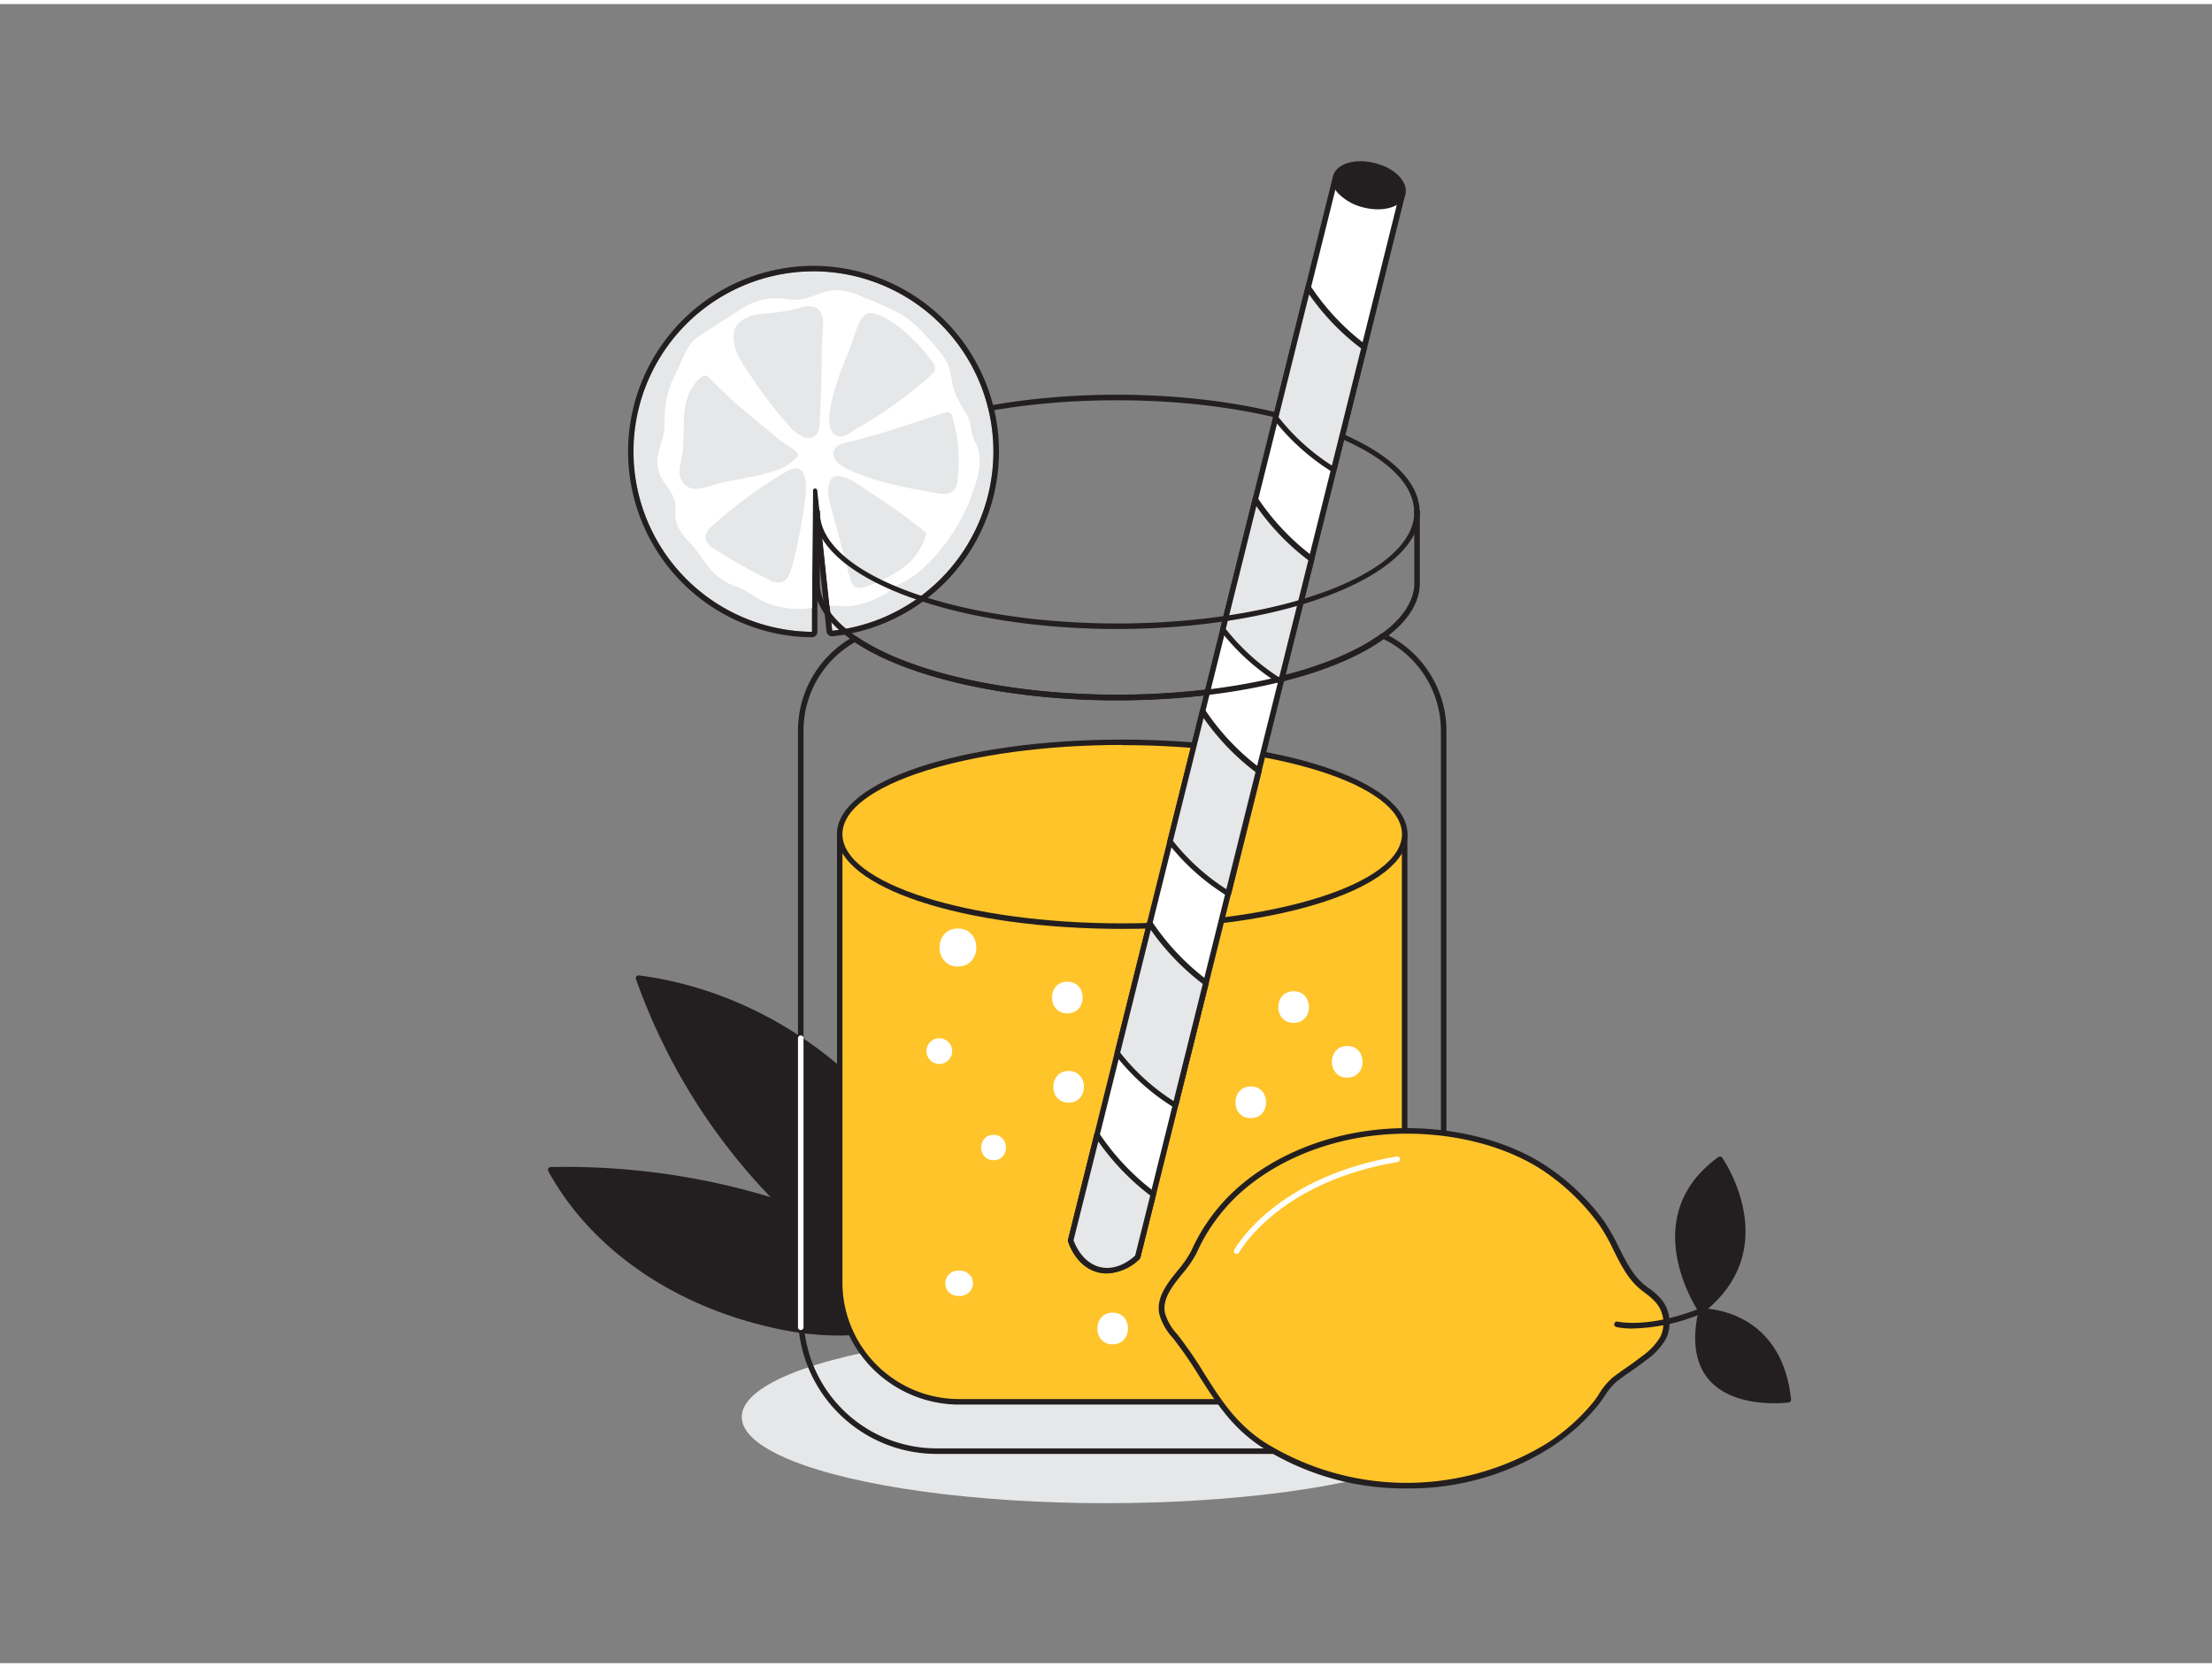 <svg
    id="_540_lemonade_flatline"
    data-name="#540_lemonade_flatline"
    xmlns="http://www.w3.org/2000/svg"
    viewBox="0 0 400 300"
    width="406"
    height="306"
    class="illustration styles_illustrationTablet__1DWOa"
><rect x="0" y="0" width="400" height="300" fill="#808080" stroke="none"/><ellipse cx="200" cy="255.49" rx="65.87" ry="15.59" fill="#e6e7e8" /><path
        d="M159.78,224.48a127.11,127.11,0,0,0-60.19-13.67c8.15,14.88,24,24.49,40.59,28.13,7.31,1.6,15.94,2.22,22.93-1C172.27,233.74,166.16,227.72,159.78,224.48Z"
        fill="#231f20"
    /><path
        d="M151.3,240.76a52.6,52.6,0,0,1-11.23-1.33c-18.33-4-33.24-14.37-40.92-28.39a.5.5,0,0,1,0-.49.5.5,0,0,1,.42-.25A127.78,127.78,0,0,1,160,224h0c2,1,8.34,4.58,8.26,8.88-.05,2.15-1.71,4-5,5.49A28.61,28.61,0,0,1,151.3,240.76Zm-50.87-29.47c7.65,13.39,22.13,23.27,39.86,27.16,9.21,2,16.82,1.7,22.61-1,2.86-1.31,4.33-2.86,4.37-4.6,0-3-4-6-7.72-8h0A126.42,126.42,0,0,0,100.43,211.29Z"
        fill="#231f20"
    /><path
        d="M172.42,223.27c-8.09-24.69-31.15-43.79-56.91-47.14a109.27,109.27,0,0,0,30.16,45c7.11,6.34,16.4,12,25.64,9.74a2.37,2.37,0,0,0,1.35-.71,2.42,2.42,0,0,0,.29-1.72,30.78,30.78,0,0,0-3.75-12"
        fill="#231f20"
    /><path
        d="M167,231.89c-6.66,0-13.92-3.48-21.66-10.38A109.58,109.58,0,0,1,115,176.3a.51.51,0,0,1,.09-.48.47.47,0,0,1,.45-.18c26.1,3.39,49.14,22.47,57.33,47.48a.5.5,0,0,1-.27.61,30.7,30.7,0,0,1,.81,4.66,2.85,2.85,0,0,1-.38,2.07,2.73,2.73,0,0,1-1.63.89A18.22,18.22,0,0,1,167,231.89Zm-50.75-55.15a108.49,108.49,0,0,0,29.76,44c9.23,8.24,17.7,11.48,25.18,9.62a1.94,1.94,0,0,0,1.08-.53,2.05,2.05,0,0,0,.18-1.37,30.37,30.37,0,0,0-3.69-11.8.5.5,0,0,1,.2-.68l0,0C159.26,195.3,139,180,116.25,176.74Z"
        fill="#231f20"
    /><path
        d="M256.21,92.31a.51.51,0,0,1-.5-.5c0-11.12-24.11-20.17-53.75-20.17s-53.75,9-53.75,20.17a.5.5,0,0,1-.5.5.51.51,0,0,1-.5-.5c0-11.67,24.56-21.17,54.75-21.17s54.75,9.5,54.75,21.17A.5.5,0,0,1,256.21,92.31Z"
        fill="#231f20"
    /><path
        d="M236.51,262.17H169.36a25.09,25.09,0,0,1-25.06-25.06V131.37a19.39,19.39,0,0,1,10.07-17,.49.49,0,0,1,.52,0c9.51,6.47,27.54,10.5,47.07,10.5,20.23,0,38.57-4.24,47.87-11.07a.55.55,0,0,1,.51,0,19.47,19.47,0,0,1,11.22,17.59V237.11A25.08,25.08,0,0,1,236.51,262.17ZM154.58,115.4a18.39,18.39,0,0,0-9.28,16V237.11a24.08,24.08,0,0,0,24.06,24.06h67.15a24.08,24.08,0,0,0,24.05-24.06V131.37a18.44,18.44,0,0,0-10.38-16.55c-9.53,6.84-28,11.08-48.22,11.08C182.42,125.9,164.31,121.88,154.58,115.4Z"
        fill="#231f20"
    /><path
        d="M151.84,150.26v80.9a21.59,21.59,0,0,0,21.58,21.59h59A21.59,21.59,0,0,0,254,231.16v-80.9Z"
          fill="#ffc42a"
    /><path
        d="M232.44,253.25h-59a22.11,22.11,0,0,1-22.08-22.09v-80.9a.5.5,0,0,1,.5-.5H254a.5.5,0,0,1,.5.5v80.9A22.11,22.11,0,0,1,232.44,253.25Zm-80.1-102.49v80.4a21.1,21.1,0,0,0,21.08,21.09h59a21.1,21.1,0,0,0,21.08-21.09v-80.4Z"
        fill="#231f20"
    /><ellipse
        cx="202.93"
        cy="150.1"
        rx="51.09"
        ry="16.63"
          fill="#ffc42a"
    /><path
        d="M202.93,167.23c-28.93,0-51.59-7.53-51.59-17.13S174,133,202.93,133s51.59,7.52,51.59,17.13S231.86,167.23,202.93,167.23Zm0-33.26c-27.9,0-50.59,7.23-50.59,16.13s22.69,16.13,50.59,16.13,50.59-7.24,50.59-16.13S230.83,134,202.93,134Z"
        fill="#231f20"
    /><path
        d="M114.85,76a32.74,32.74,0,0,0,27.3,37.13,31.61,31.61,0,0,0,4.66.38l0-4.33.23-28.26L150,108.78h0l.48,4.53A32.59,32.59,0,1,0,114.85,76Z"
        fill="#e6e7e8"
    /><path
        d="M147.11,48.32a32.16,32.16,0,0,1,4.87.38,32.59,32.59,0,0,1-1.48,64.62l-.48-4.53h0l-2.94-27.87-.23,28.26,0,4.33a31.61,31.61,0,0,1-4.66-.38,32.59,32.59,0,0,1,5-64.8m0-1A33.59,33.59,0,0,0,142,114.11a33.27,33.27,0,0,0,4.81.39h0a1,1,0,0,0,1-1l0-4.33.09-10.6L149,108.89a.59.59,0,0,0,0,.13l.46,4.4a1,1,0,0,0,1,.9h.1a33.58,33.58,0,0,0,1.53-66.6,32.55,32.55,0,0,0-5-.39Z"
        fill="#231f20"
    /><path
        d="M120.08,77.31c-.46,2.69-1.93,4.82-.78,7.71.75,1.86,2.53,3.28,2.81,5.27.09.7,0,1.41,0,2.12.14,3.1,2.5,4.53,4.12,6.79s3,4.46,5.8,5.69c.79.36,1.63.6,2.41,1,.93.46,1.75,1.11,2.63,1.63a15.2,15.2,0,0,0,9.4,1.71l.36,0L147,87.93a.4.4,0,0,1,.79,0L150,108.78h0l.5,0c1.09,0,2.18.16,3.27.08a15.47,15.47,0,0,0,5.66-1.89,4.14,4.14,0,0,0,2.09-1.67c3.35-1.08,6-3.6,8.28-6.31a33.2,33.2,0,0,0,5.68-9.56c.93-2.46,1.85-5.15,1.64-7.82-.11-1.38-.82-2.25-1.21-3.48-.42-1.39-.36-2.67-1.12-4a27.37,27.37,0,0,1-2.08-3.74c-.62-1.65-.61-3.48-1.27-5.1a7.6,7.6,0,0,0-.81-1.48,16.45,16.45,0,0,0-1.14-1.5c-1.95-2.31-4.31-5.05-7-6.47-2.09-1.1-4.26-2-6.46-2.88a12,12,0,0,0-4.76-1.23c-2,0-3.76,1-5.66,1.52s-3.26-.05-5.07-.07a11.36,11.36,0,0,0-5.3,1.25,22.35,22.35,0,0,0-2,1.2L127,59.66a9.45,9.45,0,0,0-1.7,1.3c-1.35,1.43-2.21,4-3.06,5.77A18.22,18.22,0,0,0,120.18,74,21.51,21.51,0,0,1,120.08,77.31Z"
        fill="#fff"
    /><path
        d="M167.53,95.67a11.19,11.19,0,0,1-4.21,6.24,23,23,0,0,1-6.84,3.42,2.32,2.32,0,0,1-1.73.11,2.42,2.42,0,0,1-1.06-1.72l-3.46-12.89a9.54,9.54,0,0,1-.47-3.07c.34-5.17,5.7-.63,7.86.73A95.73,95.73,0,0,1,167.53,95.67Z"
        fill="#e6e7e8"
    /><path
        d="M163.16,58.85a31.9,31.9,0,0,1,5.5,5.93,1.88,1.88,0,0,1,.47,1,1.83,1.83,0,0,1-.81,1.34,76,76,0,0,1-13.4,9.62c-1.1.62-2.07,1.77-3.47,1.35-4.1-1.25,1.42-13.82,2.46-16.43.55-1.37,1.37-5.17,2.92-5.69C158.57,55.36,161.92,57.86,163.16,58.85Z"
        fill="#e6e7e8"
    /><path
        d="M166.22,75.41c1.61-.55,3.22-1.13,4.87-1.57a1.17,1.17,0,0,1,.49,0c.39.08.57.52.67.9a28.64,28.64,0,0,1,.92,11.24,3.33,3.33,0,0,1-.67,1.93c-.79.85-2.16.71-3.3.51-5.36-1-10.78-1.94-15.71-4.23-1.18-.54-3-1.58-2.75-3.16s2.63-1.83,3.92-2.15C158.56,77.86,162.41,76.71,166.22,75.41Z"
        fill="#e6e7e8"
    /><path
        d="M148,77.19a1.9,1.9,0,0,1-.63.9,2.27,2.27,0,0,1-2.26.13,7.52,7.52,0,0,1-2.53-2.07,74.4,74.4,0,0,1-6.26-8.1c-1.68-2.52-4-5.28-3.63-8.48C133,57,135.87,56.14,138,56a35,35,0,0,0,6.67-1.08,4,4,0,0,1,2.83-.08c1.19.62,1.41,2.13,1.33,3.34-.1,1.71-.25,3.38-.24,5.14q0,6.18-.37,12.35A6,6,0,0,1,148,77.19Z"
        fill="#e6e7e8"
    /><path
        d="M144.19,81.78a1.23,1.23,0,0,1-.22.29,8.9,8.9,0,0,1-3,2c-4,1.58-8.43,1.78-12.54,3.07-2,.64-4.4,1.14-5.35-1.45-.45-1.22,0-2.56.21-3.84.5-2.65.19-5.4.48-8.08a9.47,9.47,0,0,1,2.5-5.86c1.31-1.23,1.66-.69,2.78.46a81.12,81.12,0,0,0,6.43,5.89l5.13,4.27c1,.85,2.2,1.38,3.21,2.29.25.22.51.51.44.83A.49.49,0,0,1,144.19,81.78Z"
        fill="#e6e7e8"
    /><path
        d="M143.23,101.72c-.3,1.16-.79,2.5-1.95,2.82a3.48,3.48,0,0,1-2.42-.53q-4.89-2.45-9.52-5.36c-.83-.53-1.73-1.21-1.77-2.18a3,3,0,0,1,1.3-2.16,78.9,78.9,0,0,1,13.25-9.72c4.09-2.39,3.77,2.69,3.42,5.36A96,96,0,0,1,143.23,101.72Z"
        fill="#e6e7e8"
    /><path
        d="M253.65,34.27,205.72,226.58s-3.13,3.23-7,2.27-5.11-5.29-5.11-5.29l47.93-192.3Z"
        fill="#fff"
    /><path
        d="M200.2,229.53a6.91,6.91,0,0,1-1.6-.19c-4.09-1-5.41-5.45-5.47-5.64a.57.57,0,0,1,0-.26l47.92-192.3a.51.51,0,0,1,.61-.37l12.11,3a.44.44,0,0,1,.3.23.5.5,0,0,1,.06.38L206.21,226.7a.5.5,0,0,1-.13.22A9,9,0,0,1,200.2,229.53Zm-6.07-6c.24.68,1.54,4,4.72,4.83s5.89-1.56,6.42-2.05L253,34.64,241.9,31.86Z"
        fill="#231f20"
    /><ellipse
        cx="247.59"
        cy="32.77"
        rx="3.64"
        ry="6.24"
        transform="translate(155.93 265.09) rotate(-76.01)"
        fill="#231f20"
    /><path
        d="M249.18,37.11a11,11,0,0,1-2.59-.33,9.4,9.4,0,0,1-4.25-2.23,3.59,3.59,0,0,1-1.29-3.41c.56-2.26,3.88-3.3,7.54-2.39s6.1,3.39,5.54,5.65h0C253.71,36.1,251.71,37.11,249.18,37.11ZM246,29.43c-2.06,0-3.71.73-4,1.95a2.68,2.68,0,0,0,1,2.46,8.44,8.44,0,0,0,3.8,2c3,.76,5.92,0,6.34-1.65h0c.41-1.66-1.8-3.69-4.82-4.44A9.51,9.51,0,0,0,246,29.43Zm7.62,4.85h0Z"
        fill="#231f20"
    /><path
        d="M246.73,62,241.2,84.2a40.36,40.36,0,0,1-10.51-9.43l5.86-23.5A43.93,43.93,0,0,0,246.73,62Z"
        fill="#e6e7e8"
    /><path
        d="M241.2,84.7a.5.5,0,0,1-.26-.08,40.71,40.71,0,0,1-10.65-9.55.48.48,0,0,1-.08-.42l5.86-23.5A.49.49,0,0,1,237,51,43.11,43.11,0,0,0,247,61.61a.5.5,0,0,1,.2.53l-5.53,22.18a.51.51,0,0,1-.3.34A.41.41,0,0,1,241.2,84.7Zm-10-10a39.07,39.07,0,0,0,9.65,8.74l5.28-21.18a43.1,43.1,0,0,1-9.4-9.77Z"
        fill="#231f20"
    /><path
        d="M237.19,100.32l-5.53,22.18a39.69,39.69,0,0,1-10.51-9.43L227,89.57A43.93,43.93,0,0,0,237.19,100.32Z"
        fill="#e6e7e8"
    /><path
        d="M231.66,123a.52.52,0,0,1-.27-.07,40.54,40.54,0,0,1-10.64-9.55.54.54,0,0,1-.09-.43l5.86-23.5a.49.49,0,0,1,.4-.37.5.5,0,0,1,.5.21,43.1,43.1,0,0,0,10.06,10.63.5.5,0,0,1,.19.52l-5.53,22.18a.52.52,0,0,1-.29.35A.63.63,0,0,1,231.66,123Zm-10-10a39.32,39.32,0,0,0,9.65,8.75l5.28-21.18a43.37,43.37,0,0,1-9.4-9.78Z"
        fill="#231f20"
    /><path
        d="M227.64,138.63l-5.53,22.18a40,40,0,0,1-10.51-9.43l5.86-23.5A44.29,44.29,0,0,0,227.64,138.63Z"
        fill="#e6e7e8"
    /><path
        d="M222.11,161.31a.5.5,0,0,1-.26-.08,40.12,40.12,0,0,1-10.65-9.55.49.49,0,0,1-.08-.42L217,127.75a.52.52,0,0,1,.4-.37.51.51,0,0,1,.5.21,42.92,42.92,0,0,0,10.06,10.63.5.5,0,0,1,.19.53l-5.52,22.18a.51.51,0,0,1-.3.34A.58.58,0,0,1,222.11,161.31Zm-10-10a39.3,39.3,0,0,0,9.65,8.74l5.28-21.18a43.49,43.49,0,0,1-9.39-9.77Z"
        fill="#231f20"
    /><path
        d="M218.09,176.93l-5.52,22.18a39.34,39.34,0,0,1-10.51-9.43l5.85-23.5A43.94,43.94,0,0,0,218.09,176.93Z"
        fill="#e6e7e8"
    /><path
        d="M212.57,199.61a.6.6,0,0,1-.27-.07A40,40,0,0,1,201.66,190a.49.49,0,0,1-.09-.42l5.86-23.5a.49.49,0,0,1,.39-.37.51.51,0,0,1,.51.21,43.74,43.74,0,0,0,10.06,10.63.5.5,0,0,1,.19.52l-5.53,22.18a.49.49,0,0,1-.3.34A.39.39,0,0,1,212.57,199.61Zm-10-10a38.69,38.69,0,0,0,9.65,8.75l5.28-21.18a44.44,44.44,0,0,1-9.4-9.77Z"
        fill="#231f20"
    /><path
        d="M208.55,215.24l-2.83,11.34s-3.13,3.23-7,2.27-5.11-5.29-5.11-5.29l4.76-19.08A44,44,0,0,0,208.55,215.24Z"
        fill="#e6e7e8"
    /><path
        d="M200.2,229.53a6.91,6.91,0,0,1-1.6-.19c-4.09-1-5.41-5.45-5.47-5.64a.57.57,0,0,1,0-.26l4.75-19.08a.5.5,0,0,1,.9-.16,43.74,43.74,0,0,0,10.06,10.63.5.5,0,0,1,.19.53l-2.82,11.34a.5.5,0,0,1-.13.22A9,9,0,0,1,200.2,229.53Zm-6.07-6c.24.68,1.54,4,4.72,4.83s5.9-1.56,6.42-2.05L208,215.44a44.14,44.14,0,0,1-9.39-9.77Z"
        fill="#231f20"
    /><path
        d="M202,125.9c-19.72,0-38-4.09-47.63-10.68-4.66-3.16-7.12-6.78-7.12-10.49V91.81a.51.51,0,0,1,.5-.5.5.5,0,0,1,.5.5v12.92c0,3.36,2.31,6.7,6.68,9.67,9.51,6.47,27.54,10.5,47.07,10.5,20.23,0,38.57-4.24,47.87-11.07,3.85-2.8,5.88-6,5.88-9.1V91.81a.5.5,0,0,1,1,0v12.92c0,3.49-2.17,6.91-6.28,9.91C241,121.58,222.39,125.9,202,125.9Z"
        fill="#231f20"
    /><path
        d="M202,113c-30.19,0-54.75-9.5-54.75-21.17a.5.5,0,0,1,.5-.5.5.5,0,0,1,.5.5c0,11.12,24.11,20.17,53.75,20.17s53.75-9,53.75-20.17a.5.5,0,0,1,.5-.5.5.5,0,0,1,.5.5C256.71,103.48,232.15,113,202,113Z"
        fill="#231f20"
    /><path
        d="M254.36,203.76c8.8,0,18.52,2.16,25.81,7.33a40.64,40.64,0,0,1,9.37,9.23c2.56,3.52,3.86,8.46,7.06,11.35a30.63,30.63,0,0,1,3.44,3,6.26,6.26,0,0,1,.66,6.68,12.14,12.14,0,0,1-3.54,3.67c-1.65,1.3-3.44,2.43-5.09,3.7-1.45,1.11-2.28,2.85-3.41,4.26a36.26,36.26,0,0,1-8.88,7.87,49.13,49.13,0,0,1-51.58-.47c-7.83-5.23-10.17-12.65-15.72-19.52a10.05,10.05,0,0,1-2.3-4c-.89-4.29,4.11-7.64,5.75-11.21a33.13,33.13,0,0,1,8.4-11.37C232.53,207.12,243.6,203.76,254.36,203.76Z"
          fill="#ffc42a"
    /><path
        d="M254.36,268.41a48,48,0,0,1-26.44-7.63c-5.25-3.51-8-7.91-11-12.57a71.49,71.49,0,0,0-4.87-7.06,10.38,10.38,0,0,1-2.4-4.22c-.63-3,1.38-5.53,3.32-7.94a19.23,19.23,0,0,0,2.47-3.58A33.51,33.51,0,0,1,224,213.88c7.76-6.75,18.82-10.62,30.36-10.62,9.94,0,19.45,2.7,26.1,7.42A41.1,41.1,0,0,1,290,220a35.58,35.58,0,0,1,2.73,4.79c1.19,2.37,2.41,4.82,4.25,6.48.4.37.85.71,1.29,1a12.56,12.56,0,0,1,2.21,2,6.76,6.76,0,0,1,.71,7.22,12.61,12.61,0,0,1-3.67,3.84c-.87.68-1.79,1.33-2.68,1.95s-1.64,1.14-2.42,1.74a11.22,11.22,0,0,0-2.23,2.66c-.34.51-.7,1-1.09,1.52a36.61,36.61,0,0,1-9,8A47.59,47.59,0,0,1,254.36,268.41Zm0-64.15c-11.3,0-22.13,3.78-29.7,10.37a32.61,32.61,0,0,0-8.27,11.2,19.94,19.94,0,0,1-2.6,3.78c-1.8,2.23-3.66,4.55-3.12,7.12a9.6,9.6,0,0,0,2.2,3.79,72.31,72.31,0,0,1,4.93,7.16c2.88,4.56,5.6,8.87,10.68,12.26a48.62,48.62,0,0,0,51,.47,35.62,35.62,0,0,0,8.76-7.76c.37-.46.71-1,1-1.46a12.06,12.06,0,0,1,2.45-2.89c.8-.61,1.64-1.2,2.46-1.77s1.78-1.25,2.63-1.92a12,12,0,0,0,3.41-3.52,5.72,5.72,0,0,0-.61-6.12,11.62,11.62,0,0,0-2-1.83c-.45-.35-.92-.7-1.35-1.09-2-1.79-3.25-4.33-4.48-6.78a32.23,32.23,0,0,0-2.64-4.65,40.09,40.09,0,0,0-9.26-9.12C273.4,206.9,264.09,204.26,254.36,204.26Z"
        fill="#231f20"
    /><path
        d="M295.28,239.49a13.2,13.2,0,0,1-3-.27.5.5,0,0,1-.37-.6.51.51,0,0,1,.61-.37c.05,0,5.69,1.3,14.95-2.44a.5.5,0,0,1,.65.27.51.51,0,0,1-.27.66A34,34,0,0,1,295.28,239.49Z"
        fill="#231f20"
    /><path
        d="M307.64,236.27S296.09,219.72,311,208.9C311,208.9,322.33,224.8,307.64,236.27Z"
        fill="#231f20"
    /><path
        d="M307.64,236.77h-.07a.51.51,0,0,1-.34-.21c-.12-.17-11.65-17.09,3.5-28.07a.52.52,0,0,1,.38-.09.51.51,0,0,1,.32.21c.12.16,11.41,16.43-3.48,28.06A.5.5,0,0,1,307.64,236.77Zm3.26-27.16c-5.7,4.32-7.95,10-6.68,16.91a27.36,27.36,0,0,0,3.54,9c5.61-4.58,7.83-10.34,6.6-17.13A26.05,26.05,0,0,0,310.9,209.61Z"
        fill="#231f20"
    /><path
        d="M307.64,236.27s14-.44,15.74,16C323.38,252.3,303.38,255.1,307.64,236.27Z"
        fill="#231f20"
    /><path
        d="M320.71,253c-3.15,0-8.29-.6-11.46-4-2.65-2.89-3.36-7.18-2.1-12.76a.51.51,0,0,1,.47-.39c.14,0,14.51-.26,16.26,16.48a.5.5,0,0,1-.43.54A20,20,0,0,1,320.71,253ZM308,236.77c-1.06,5-.41,8.9,1.95,11.47,3.78,4.11,10.92,3.79,12.84,3.62C321.11,237.86,310.28,236.83,308,236.77Z"
        fill="#231f20"
    /><path
        d="M144.8,239.77a.5.5,0,0,1-.5-.5V187a.5.5,0,0,1,1,0v52.27A.5.5,0,0,1,144.8,239.77Z"
        fill="#fff"
    /><path
        d="M223.63,226a.53.53,0,0,1-.24-.06.49.49,0,0,1-.2-.67c.07-.13,7.22-13.14,29.39-16.88a.5.5,0,0,1,.16,1c-21.64,3.64-28.6,16.23-28.67,16.36A.49.49,0,0,1,223.63,226Z"
        fill="#fff"
    /><circle cx="169.86" cy="189.33" r="2.33" fill="#fff" /><path
        d="M233.93,178.5c-3.69,0-3.7,5.73,0,5.73S237.63,178.5,233.93,178.5Z"
        fill="#fff"
    /><path
        d="M193,176.78c-3.69,0-3.7,5.73,0,5.73S196.72,176.78,193,176.78Z"
        fill="#fff"
    /><path
        d="M175.86,230.7a2.12,2.12,0,0,0-.59-1l-.46-.36a2.24,2.24,0,0,0-1.16-.31h-.43a1.67,1.67,0,0,0-.88.19,1.73,1.73,0,0,0-.74.48,1.71,1.71,0,0,0-.47.74,1.66,1.66,0,0,0-.2.88l.08.61a2.29,2.29,0,0,0,.59,1l.46.36a2.27,2.27,0,0,0,1.16.31h.43a2.42,2.42,0,0,0,1.62-.67,1.64,1.64,0,0,0,.48-.74,1.75,1.75,0,0,0,.2-.88Z"
        fill="#fff"
    /><path
        d="M179.68,204.47c-3,0-3,4.59,0,4.59S182.64,204.47,179.68,204.47Z"
        fill="#fff"
    /><path
        d="M226.18,195.72c-3.69,0-3.7,5.73,0,5.73S229.88,195.72,226.18,195.72Z"
        fill="#fff"
    /><path
        d="M201.21,236.62c-3.69,0-3.7,5.74,0,5.74S204.9,236.62,201.21,236.62Z"
        fill="#fff"
    /><path
        d="M173.22,167.16c-4.43,0-4.43,6.88,0,6.88S177.66,167.16,173.22,167.16Z"
        fill="#fff"
    /><path
        d="M193.24,192.92c-3.69,0-3.69,5.74,0,5.74S196.94,192.92,193.24,192.92Z"
        fill="#fff"
    /><path
        d="M243.62,188.4c-3.69,0-3.7,5.73,0,5.73S247.31,188.4,243.62,188.4Z"
        fill="#fff"
    /></svg>
